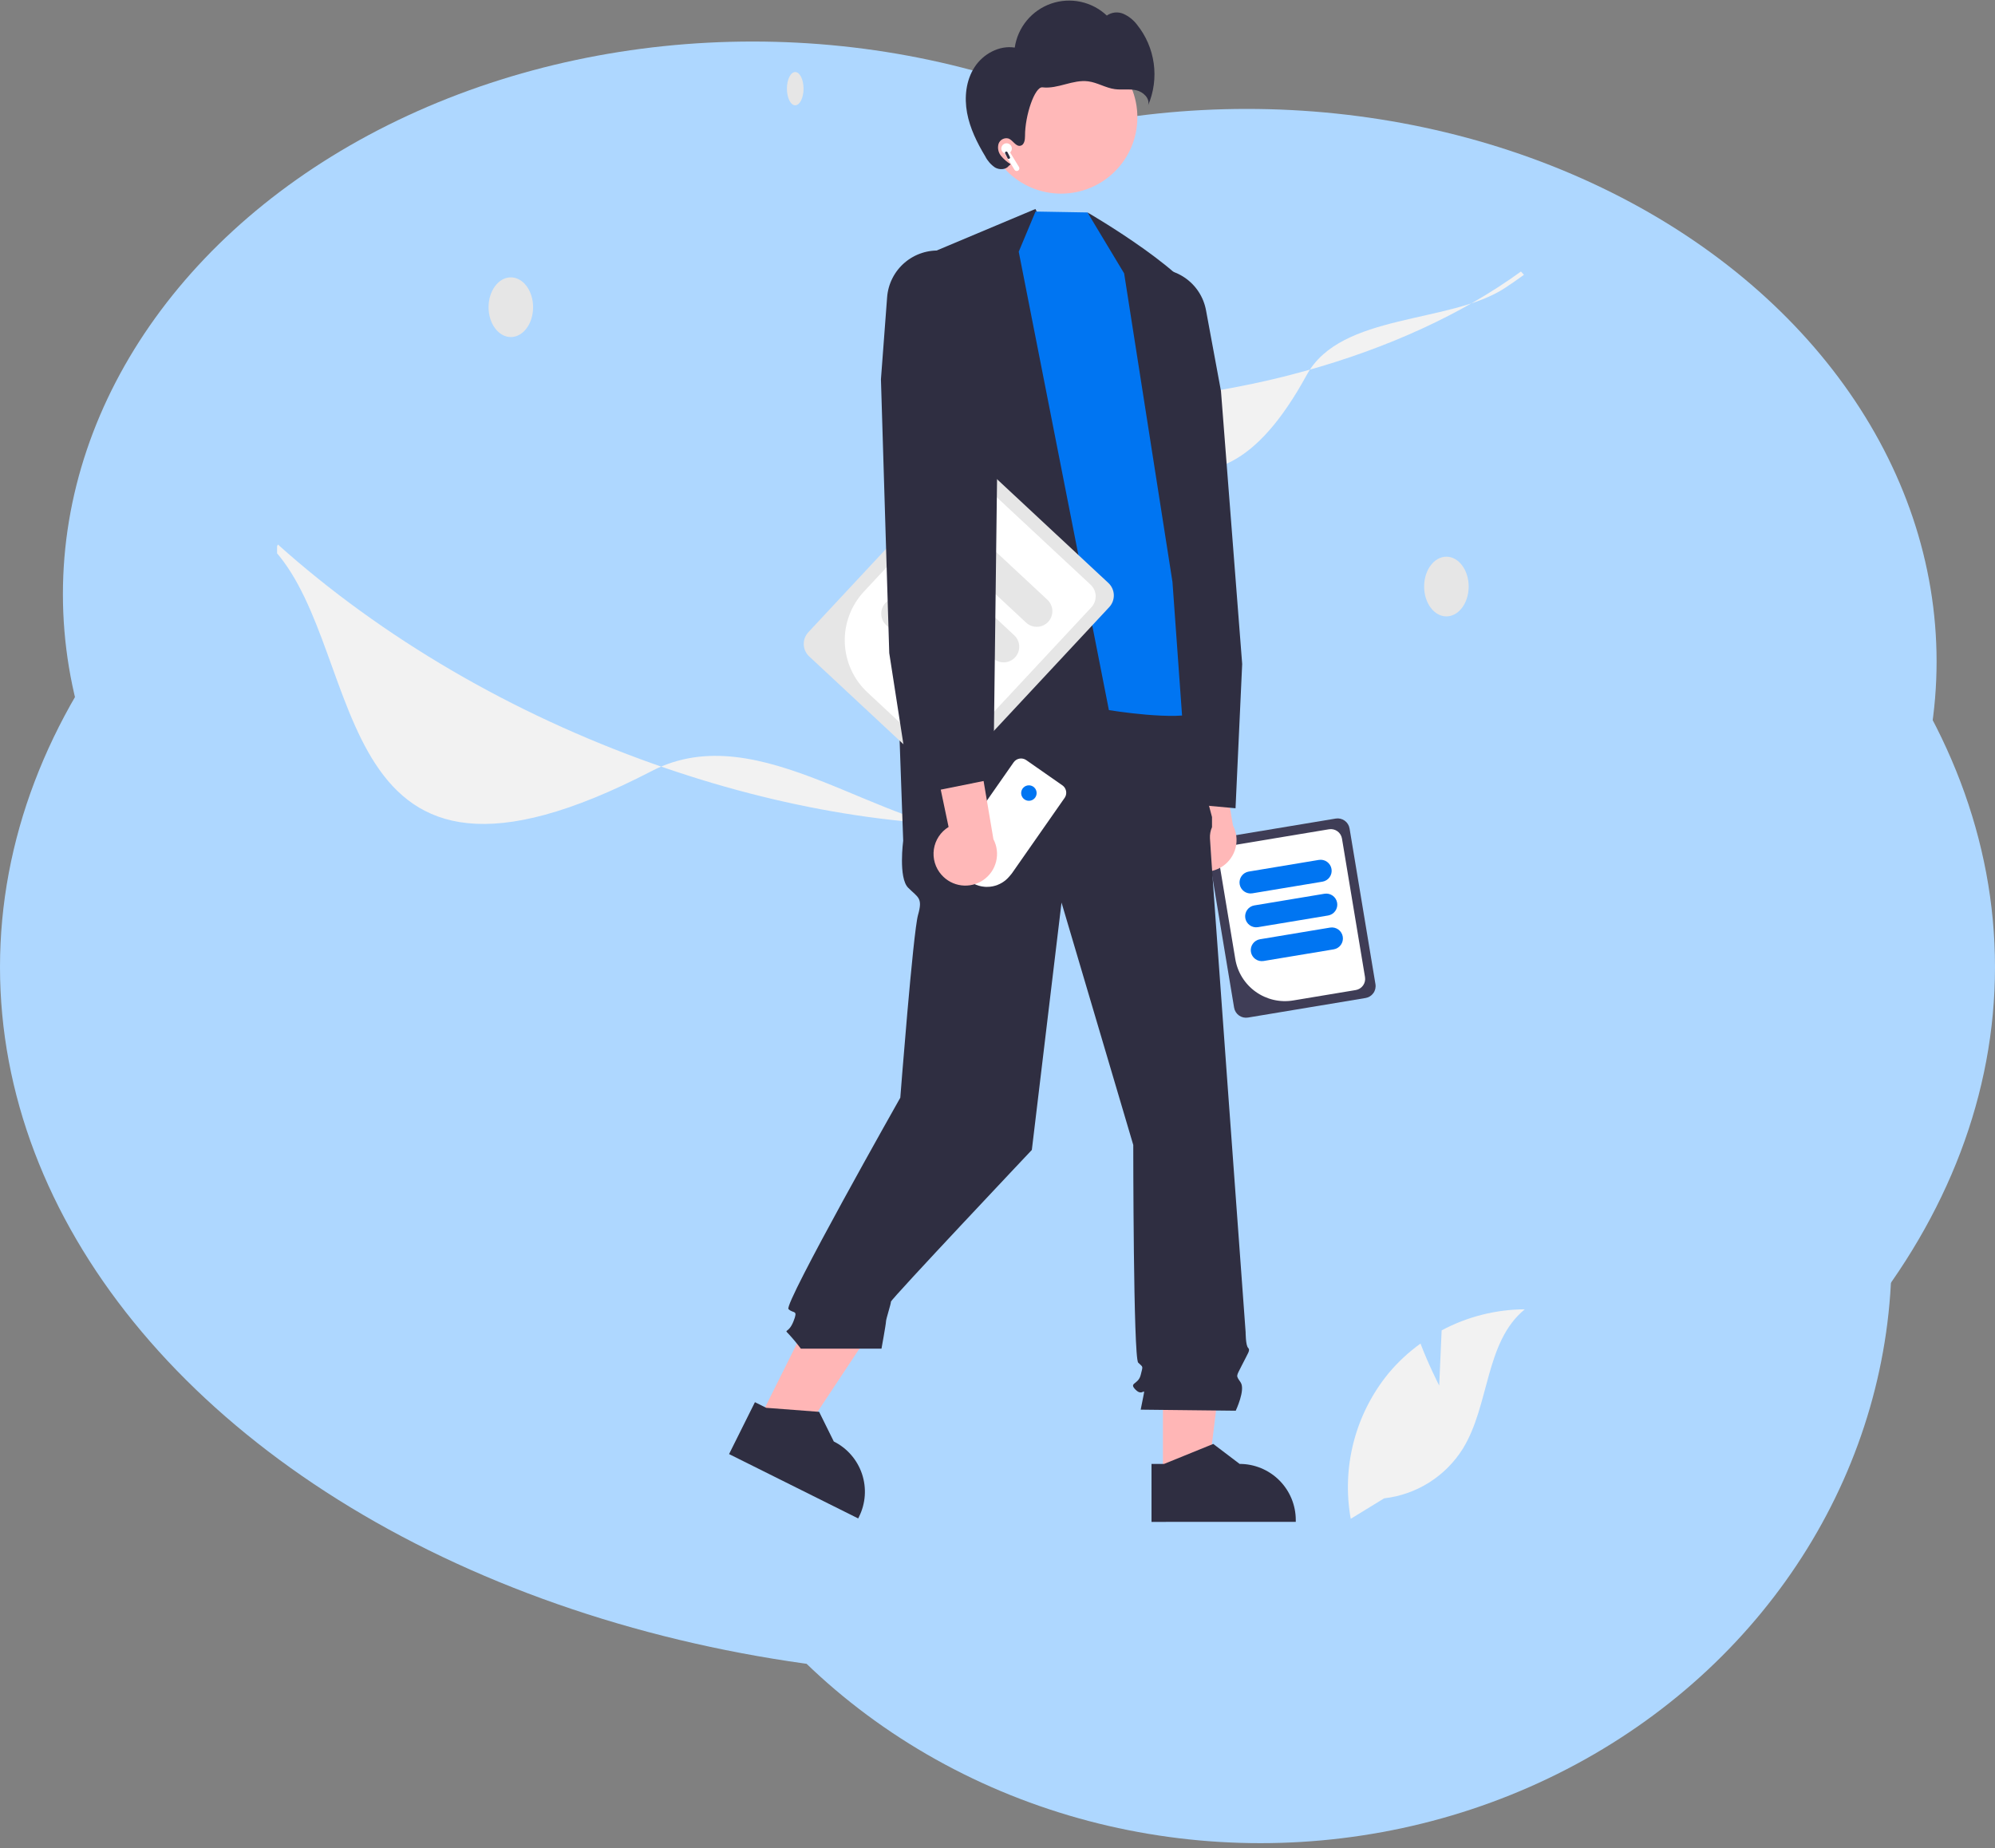 <svg width="340" height="315" viewBox="0 0 340 315" fill="none" xmlns="http://www.w3.org/2000/svg">
<rect x="0" y="0" width="340" height="315" fill="#808080" stroke="none"/>
<ellipse cx="128.266" cy="101.268" rx="117.545" ry="94.189" fill="#AED7FF"/>
<ellipse cx="212.5" cy="112.754" rx="117.545" ry="94.189" fill="#AED7FF"/>
<ellipse cx="170" cy="164.827" rx="170" ry="120.991" fill="#AED7FF"/>
<ellipse cx="214.797" cy="213.836" rx="107.59" ry="100.315" fill="#AED7FF"/>
<g clip-path="url(#clip0_2246_2182)">
<path d="M168.549 141.982C150.398 141.982 129.538 121.84 111.082 131.41C55.201 160.386 62.894 111.899 46.84 93.867L47.367 92.81C65.08 108.693 87.196 121.616 111.324 130.181C133.128 137.921 155.096 141.508 174.844 140.562L174.878 141.832C172.793 141.933 170.683 141.983 168.549 141.982Z" fill="#F2F2F2"/>
<path d="M256.514 49.062C247.143 55.247 228.497 53.293 222.71 63.888C205.191 95.967 190.203 71.531 174.863 68.888L174.722 68.233C190.078 69.343 206.549 67.621 222.355 63.252C236.639 59.305 249.382 53.433 259.208 46.278L259.722 46.838C258.685 47.594 257.615 48.335 256.514 49.062Z" fill="#F2F2F2"/>
<path d="M87.058 57.449C89.153 57.449 90.852 55.171 90.852 52.362C90.852 49.552 89.153 47.274 87.058 47.274C84.963 47.274 83.264 49.552 83.264 52.362C83.264 55.171 84.963 57.449 87.058 57.449Z" fill="#E6E6E6"/>
<path d="M246.505 105.059C248.6 105.059 250.299 102.781 250.299 99.971C250.299 97.161 248.6 94.883 246.505 94.883C244.409 94.883 242.71 97.161 242.71 99.971C242.71 102.781 244.409 105.059 246.505 105.059Z" fill="#E6E6E6"/>
<path d="M135.528 17.945C136.31 17.945 136.944 16.676 136.944 15.111C136.944 13.546 136.31 12.278 135.528 12.278C134.745 12.278 134.111 13.546 134.111 15.111C134.111 16.676 134.745 17.945 135.528 17.945Z" fill="#E6E6E6"/>
<path d="M210.323 171.746L205.911 145.212C205.822 144.675 205.95 144.125 206.267 143.682C206.584 143.239 207.063 142.94 207.6 142.85L227.639 139.518C228.176 139.429 228.726 139.557 229.169 139.874C229.612 140.19 229.911 140.67 230.001 141.206L234.413 167.74C234.502 168.277 234.374 168.828 234.057 169.27C233.741 169.713 233.261 170.013 232.724 170.102L212.686 173.435C212.149 173.523 211.598 173.395 211.155 173.079C210.712 172.762 210.413 172.283 210.323 171.746Z" fill="#3F3D56"/>
<path d="M210.528 163.477L207.691 146.418C207.608 145.915 207.728 145.4 208.025 144.985C208.321 144.57 208.77 144.29 209.273 144.206L226.494 141.342C226.997 141.259 227.513 141.379 227.928 141.675C228.343 141.972 228.623 142.421 228.707 142.924L232.633 166.535C232.716 167.038 232.596 167.553 232.3 167.968C232.003 168.383 231.554 168.663 231.052 168.747L220.383 170.521C218.142 170.891 215.846 170.358 213.999 169.037C212.151 167.716 210.903 165.716 210.528 163.477Z" fill="white"/>
<path d="M211.271 150.714C211.19 150.222 211.307 149.718 211.597 149.313C211.886 148.908 212.325 148.634 212.817 148.552L224.763 146.565C225.007 146.525 225.256 146.532 225.496 146.588C225.736 146.644 225.963 146.746 226.164 146.89C226.365 147.034 226.536 147.215 226.666 147.425C226.797 147.634 226.885 147.867 226.925 148.111C226.966 148.354 226.958 148.603 226.902 148.843C226.846 149.084 226.744 149.311 226.6 149.512C226.457 149.712 226.275 149.883 226.066 150.013C225.856 150.144 225.623 150.232 225.38 150.273L213.433 152.259C212.942 152.34 212.438 152.223 212.032 151.933C211.627 151.644 211.353 151.205 211.271 150.714Z" fill="#0075F2"/>
<path d="M212.23 156.481C212.149 155.989 212.266 155.485 212.556 155.08C212.845 154.675 213.284 154.401 213.776 154.319L225.722 152.332C225.966 152.292 226.215 152.299 226.455 152.355C226.695 152.411 226.922 152.514 227.123 152.657C227.324 152.801 227.494 152.982 227.625 153.192C227.756 153.401 227.844 153.634 227.884 153.878C227.925 154.121 227.917 154.37 227.861 154.61C227.805 154.851 227.703 155.078 227.559 155.279C227.416 155.479 227.234 155.65 227.025 155.781C226.815 155.911 226.582 155.999 226.339 156.04L214.392 158.026C213.9 158.107 213.397 157.99 212.991 157.701C212.586 157.411 212.312 156.972 212.23 156.481Z" fill="#0075F2"/>
<path d="M213.189 162.249C213.108 161.757 213.225 161.253 213.515 160.848C213.805 160.443 214.243 160.169 214.735 160.087L226.681 158.1C227.173 158.018 227.677 158.135 228.082 158.425C228.488 158.715 228.761 159.154 228.843 159.646C228.925 160.137 228.808 160.641 228.518 161.047C228.228 161.452 227.789 161.726 227.298 161.808L215.351 163.794C214.86 163.875 214.356 163.758 213.951 163.469C213.545 163.179 213.271 162.74 213.189 162.249Z" fill="#0075F2"/>
<path d="M201.275 146.737C200.754 146.15 200.367 145.455 200.142 144.702C199.918 143.949 199.861 143.156 199.977 142.379C200.092 141.602 200.376 140.859 200.809 140.203C201.243 139.548 201.814 138.995 202.484 138.585L195.495 105.303L204.759 108.865L210.122 140.661C210.737 141.832 210.902 143.188 210.584 144.472C210.266 145.756 209.488 146.879 208.398 147.628C207.307 148.377 205.98 148.7 204.667 148.536C203.355 148.372 202.148 147.732 201.275 146.737Z" fill="#FFB8B8"/>
<path d="M198.191 252.002L205.817 252.001L209.444 222.588L198.19 222.589L198.191 252.002Z" fill="#FFB6B6"/>
<path d="M196.246 249.511L198.393 249.511L206.772 246.104L211.263 249.511H211.264C213.802 249.511 216.236 250.519 218.031 252.314C219.826 254.109 220.834 256.543 220.834 259.081V259.392L196.247 259.393L196.246 249.511Z" fill="#2F2E41"/>
<path d="M129.29 242.087L136.115 245.489L152.482 220.783L142.41 215.763L129.29 242.087Z" fill="#FFB6B6"/>
<path d="M128.66 238.991L130.581 239.949L139.601 240.637L142.101 245.69L142.101 245.69C144.373 246.822 146.101 248.811 146.907 251.218C147.713 253.624 147.529 256.253 146.397 258.524L146.258 258.803L124.252 247.835L128.66 238.991Z" fill="#2F2E41"/>
<path d="M201.57 118.42L153.085 119.685L153.928 143.295C153.928 143.295 153.085 149.619 154.772 151.305C156.458 152.992 157.301 152.992 156.458 155.943C155.615 158.894 153.435 187.092 153.435 187.092C153.435 187.092 133.535 222.278 134.378 223.121C135.222 223.965 136.065 223.121 135.222 225.229C134.378 227.337 133.535 226.494 134.378 227.337C135.125 228.143 135.829 228.987 136.486 229.867H150.229C150.229 229.867 150.998 225.651 150.998 225.229C150.998 224.808 151.841 222.278 151.841 221.857C151.841 221.435 175.852 195.996 175.852 195.996L180.911 153.835L193.138 195.152C193.138 195.152 193.138 231.411 193.981 232.254C194.824 233.097 194.824 232.675 194.403 234.362C193.981 236.048 192.295 235.627 193.559 236.891C194.824 238.156 195.246 236.048 194.824 238.156L194.403 240.264L210.6 240.445C210.6 240.445 212.287 236.891 211.444 235.627C210.6 234.362 210.651 234.707 211.68 232.637C212.708 230.567 213.13 230.146 212.708 229.724C212.287 229.303 212.287 227.06 212.287 227.06C212.287 227.06 206.208 144.138 206.208 142.873C206.176 142.222 206.296 141.573 206.558 140.976V139.26L204.943 133.176L201.57 118.42Z" fill="#2F2E41"/>
<path d="M245.276 236.156L245.695 226.749C250.056 224.418 254.92 223.187 259.865 223.162C253.059 228.726 253.91 239.452 249.296 246.935C247.839 249.258 245.878 251.223 243.558 252.684C241.238 254.146 238.619 255.067 235.895 255.379L230.2 258.867C229.419 254.51 229.591 250.035 230.705 245.752C231.819 241.468 233.849 237.477 236.654 234.053C238.247 232.148 240.073 230.451 242.09 229.002C243.454 232.599 245.276 236.156 245.276 236.156Z" fill="#F2F2F2"/>
<path d="M176.464 35.62L200.75 84.734L195.999 144.341L164.965 141.506L159.401 42.792L176.464 35.62Z" fill="#2F2E41"/>
<path d="M210.566 137.761L196.375 136.464L196.353 136.284L186.83 57.432L188.961 51.523C189.471 50.12 190.335 48.873 191.469 47.903C192.604 46.933 193.97 46.273 195.435 45.987C196.551 45.772 197.699 45.78 198.811 46.01C199.924 46.241 200.981 46.689 201.92 47.33C202.858 47.97 203.661 48.79 204.282 49.742C204.902 50.694 205.328 51.76 205.535 52.878L208.084 66.644L211.7 113.176L210.566 137.761Z" fill="#2F2E41"/>
<path d="M173.618 42.903L176.48 36.056L185.338 36.211L194.575 49.277L204.27 90.047C204.27 90.047 207.752 119.829 204.27 121.402C200.788 122.974 188.986 121.032 188.986 121.032L173.618 42.903Z" fill="#0075F2"/>
<path d="M185.338 36.211C185.338 36.211 204.419 47.241 205.166 52.999C205.912 58.757 208.411 129.227 208.411 129.227L201.663 124.867L199.819 99.183L191.584 46.598L185.338 36.211Z" fill="#2F2E41"/>
<path d="M180.834 33.003C188.016 33.003 193.838 27.181 193.838 19.998C193.838 12.816 188.016 6.994 180.834 6.994C173.652 6.994 167.83 12.816 167.83 19.998C167.83 27.181 173.652 33.003 180.834 33.003Z" fill="#FFB8B8"/>
<path d="M166.083 11.454C167.544 9.195 170.284 7.689 172.94 8.112C173.188 6.417 173.895 4.822 174.986 3.501C176.077 2.18 177.51 1.183 179.128 0.62C180.746 0.057 182.487 -0.052 184.163 0.306C185.838 0.664 187.383 1.475 188.63 2.65C189.04 2.362 189.517 2.184 190.016 2.134C190.515 2.084 191.018 2.164 191.477 2.365C192.392 2.781 193.187 3.42 193.791 4.222C195.315 6.123 196.295 8.402 196.627 10.816C196.959 13.23 196.631 15.688 195.676 17.93C196.001 16.75 194.818 15.64 193.623 15.375C192.428 15.11 191.174 15.361 189.962 15.188C188.409 14.967 187.013 14.066 185.457 13.863C184.15 13.693 182.835 14.028 181.56 14.364C180.285 14.7 178.974 15.043 177.664 14.887C176.355 14.732 174.668 19.694 174.691 23.189C174.695 23.851 174.559 24.701 173.912 24.842C173.115 25.015 172.653 23.915 171.894 23.615C171.544 23.515 171.169 23.554 170.848 23.725C170.527 23.896 170.285 24.185 170.172 24.531C170.077 24.882 170.066 25.252 170.142 25.608C170.218 25.965 170.379 26.298 170.609 26.58C171.076 27.139 171.629 27.619 172.249 28.002L171.936 28.262C171.416 28.949 170.338 28.978 169.589 28.554C168.873 28.068 168.293 27.408 167.904 26.635C166.518 24.329 165.302 21.873 164.813 19.228C164.324 16.583 164.623 13.713 166.083 11.454Z" fill="#2F2E41"/>
<path d="M137.758 107.763L163.739 79.889C164.265 79.326 164.994 78.994 165.765 78.967C166.535 78.94 167.285 79.22 167.85 79.745L188.901 99.366C189.465 99.893 189.796 100.621 189.824 101.392C189.851 102.163 189.571 102.913 189.046 103.478L163.065 131.352C162.538 131.915 161.81 132.247 161.039 132.274C160.268 132.301 159.518 132.021 158.953 131.496L137.902 111.875C137.339 111.348 137.007 110.62 136.98 109.849C136.953 109.078 137.233 108.328 137.758 107.763Z" fill="#E6E6E6"/>
<path d="M147.22 100.849L163.923 82.93C164.416 82.402 165.098 82.091 165.82 82.066C166.542 82.04 167.244 82.302 167.773 82.794L185.865 99.657C186.393 100.15 186.703 100.833 186.729 101.554C186.754 102.276 186.492 102.979 186 103.508L162.881 128.312C162.388 128.839 161.705 129.15 160.983 129.175C160.262 129.201 159.559 128.939 159.03 128.447L147.823 118.001C145.472 115.804 144.088 112.765 143.975 109.55C143.862 106.334 145.029 103.205 147.22 100.849Z" fill="white"/>
<path d="M162.192 90.66C162.674 90.144 163.34 89.84 164.046 89.816C164.751 89.791 165.438 90.047 165.954 90.528L178.504 102.225C179.021 102.707 179.325 103.374 179.35 104.079C179.375 104.785 179.118 105.471 178.637 105.988C178.155 106.504 177.488 106.809 176.783 106.833C176.077 106.858 175.391 106.602 174.874 106.12L162.324 94.422C161.808 93.941 161.505 93.274 161.48 92.568C161.455 91.863 161.711 91.177 162.192 90.66Z" fill="#E6E6E6"/>
<path d="M156.545 96.718C157.026 96.203 157.693 95.899 158.399 95.874C159.104 95.849 159.79 96.105 160.307 96.586L172.857 108.284C173.113 108.522 173.319 108.809 173.464 109.127C173.609 109.445 173.69 109.788 173.703 110.138C173.715 110.487 173.658 110.836 173.536 111.163C173.414 111.491 173.228 111.791 172.99 112.047C172.751 112.302 172.465 112.509 172.147 112.654C171.829 112.799 171.485 112.88 171.136 112.892C170.786 112.904 170.438 112.848 170.11 112.725C169.783 112.603 169.483 112.417 169.227 112.179L156.677 100.481C156.161 99.999 155.857 99.332 155.833 98.627C155.808 97.922 156.064 97.235 156.545 96.718Z" fill="#E6E6E6"/>
<path d="M150.897 102.777C151.379 102.261 152.046 101.958 152.751 101.933C153.457 101.908 154.143 102.164 154.66 102.645L167.21 114.343C167.726 114.824 168.031 115.491 168.055 116.196C168.08 116.902 167.824 117.589 167.342 118.105C166.861 118.622 166.194 118.926 165.488 118.951C164.783 118.975 164.096 118.719 163.58 118.237L151.03 106.54C150.514 106.058 150.21 105.391 150.185 104.686C150.161 103.98 150.417 103.294 150.897 102.777Z" fill="#E6E6E6"/>
<path d="M181.433 136.001L172.451 148.862L172.032 149.367C171.305 150.242 170.3 150.841 169.184 151.067C169.026 151.098 168.868 151.122 168.708 151.138C168.512 151.158 168.314 151.166 168.116 151.162C168.003 151.16 167.89 151.154 167.777 151.144C167.122 151.088 166.484 150.902 165.901 150.598L162.069 147.921C161.764 147.708 161.546 147.392 161.456 147.031C161.412 146.853 161.399 146.668 161.419 146.485C161.447 146.229 161.539 145.983 161.687 145.772L172.748 129.935C172.982 129.6 173.341 129.371 173.744 129.3C174.146 129.228 174.561 129.319 174.897 129.553L181.052 133.851C181.066 133.862 181.08 133.872 181.095 133.882C181.104 133.889 181.113 133.896 181.122 133.904C181.134 133.913 181.146 133.923 181.157 133.932C181.173 133.944 181.187 133.957 181.201 133.97C181.214 133.982 181.227 133.994 181.24 134.006L181.247 134.013C181.263 134.029 181.279 134.044 181.294 134.061C181.31 134.077 181.325 134.094 181.339 134.11C181.349 134.122 181.36 134.135 181.37 134.147L181.371 134.149C181.401 134.186 181.429 134.224 181.455 134.264C181.463 134.276 181.471 134.289 181.479 134.301L181.482 134.307C181.489 134.317 181.495 134.327 181.5 134.337C181.518 134.368 181.535 134.399 181.551 134.431C181.577 134.483 181.6 134.537 181.62 134.592C181.626 134.61 181.632 134.628 181.637 134.646C181.642 134.66 181.647 134.675 181.651 134.69L181.652 134.693L181.653 134.699C181.657 134.712 181.661 134.725 181.664 134.738C181.67 134.763 181.676 134.788 181.681 134.813C181.682 134.82 181.684 134.827 181.685 134.834C181.687 134.841 181.688 134.847 181.689 134.855C181.69 134.861 181.691 134.868 181.692 134.875L181.694 134.886C181.697 134.906 181.7 134.927 181.702 134.947C181.705 134.973 181.707 134.999 181.708 135.024C181.71 135.045 181.711 135.066 181.711 135.087C181.712 135.106 181.712 135.125 181.711 135.144C181.711 135.149 181.711 135.154 181.711 135.158C181.71 135.178 181.709 135.198 181.708 135.217C181.705 135.266 181.7 135.315 181.692 135.363C181.689 135.381 181.686 135.399 181.682 135.416C181.678 135.438 181.673 135.459 181.668 135.481C181.667 135.488 181.664 135.497 181.662 135.504C181.659 135.516 181.656 135.528 181.653 135.539C181.649 135.552 181.645 135.565 181.641 135.578L181.631 135.609C181.625 135.627 181.619 135.645 181.612 135.663C181.608 135.673 181.604 135.684 181.599 135.695C181.568 135.771 181.531 135.846 181.488 135.916C181.483 135.925 181.478 135.934 181.472 135.942C181.46 135.962 181.447 135.981 181.433 136.001Z" fill="white"/>
<path d="M175.35 136.489C176.078 136.489 176.669 135.899 176.669 135.171C176.669 134.442 176.078 133.852 175.35 133.852C174.622 133.852 174.032 134.442 174.032 135.171C174.032 135.899 174.622 136.489 175.35 136.489Z" fill="#0075F2"/>
<path d="M160.455 149.104C159.933 148.517 159.546 147.822 159.322 147.069C159.098 146.316 159.041 145.523 159.156 144.745C159.271 143.968 159.556 143.226 159.989 142.57C160.422 141.915 160.994 141.362 161.664 140.951L154.674 107.669L163.938 111.231L169.302 143.027C169.917 144.198 170.081 145.555 169.763 146.839C169.446 148.123 168.668 149.246 167.577 149.995C166.487 150.744 165.16 151.067 163.847 150.903C162.534 150.738 161.327 150.098 160.455 149.104Z" fill="#FFB8B8"/>
<path d="M155.322 135.598L151.552 111.306L150.135 64.65L151.188 50.666C151.274 49.533 151.582 48.428 152.097 47.414C152.611 46.401 153.321 45.499 154.186 44.761C155.05 44.024 156.052 43.464 157.134 43.115C158.216 42.766 159.356 42.635 160.488 42.728C161.976 42.855 163.405 43.365 164.637 44.207C165.869 45.049 166.863 46.196 167.521 47.536L170.275 53.181L169.292 132.781L155.322 135.598Z" fill="#2F2E41"/>
<path d="M170.651 25.269C170.659 25.122 170.703 24.979 170.78 24.853C170.856 24.727 170.963 24.622 171.089 24.547C171.216 24.471 171.36 24.428 171.507 24.422C171.654 24.415 171.801 24.445 171.934 24.508C172.067 24.572 172.183 24.667 172.27 24.786C172.358 24.904 172.415 25.043 172.436 25.189C172.458 25.335 172.443 25.484 172.393 25.622C172.343 25.761 172.26 25.886 172.151 25.985L173.661 28.466C173.723 28.568 173.742 28.69 173.713 28.805C173.685 28.921 173.612 29.021 173.51 29.083C173.409 29.145 173.286 29.164 173.171 29.136C173.055 29.108 172.955 29.035 172.893 28.933L171.196 26.143C171.026 26.071 170.883 25.949 170.785 25.792C170.688 25.636 170.641 25.453 170.651 25.269Z" fill="white"/>
<path d="M171.71 26.956C171.766 27.067 171.901 27.112 172.012 27.056C172.123 27 172.167 26.865 172.111 26.754L171.707 25.952C171.651 25.841 171.516 25.797 171.405 25.853C171.294 25.909 171.25 26.044 171.306 26.154L171.71 26.956Z" fill="#2F2E41"/>
</g>
<defs>
<clipPath id="clip0_2246_2182">
<rect width="258.778" height="259.722" fill="white" transform="translate(47.222)"/>
</clipPath>
</defs>
</svg>
